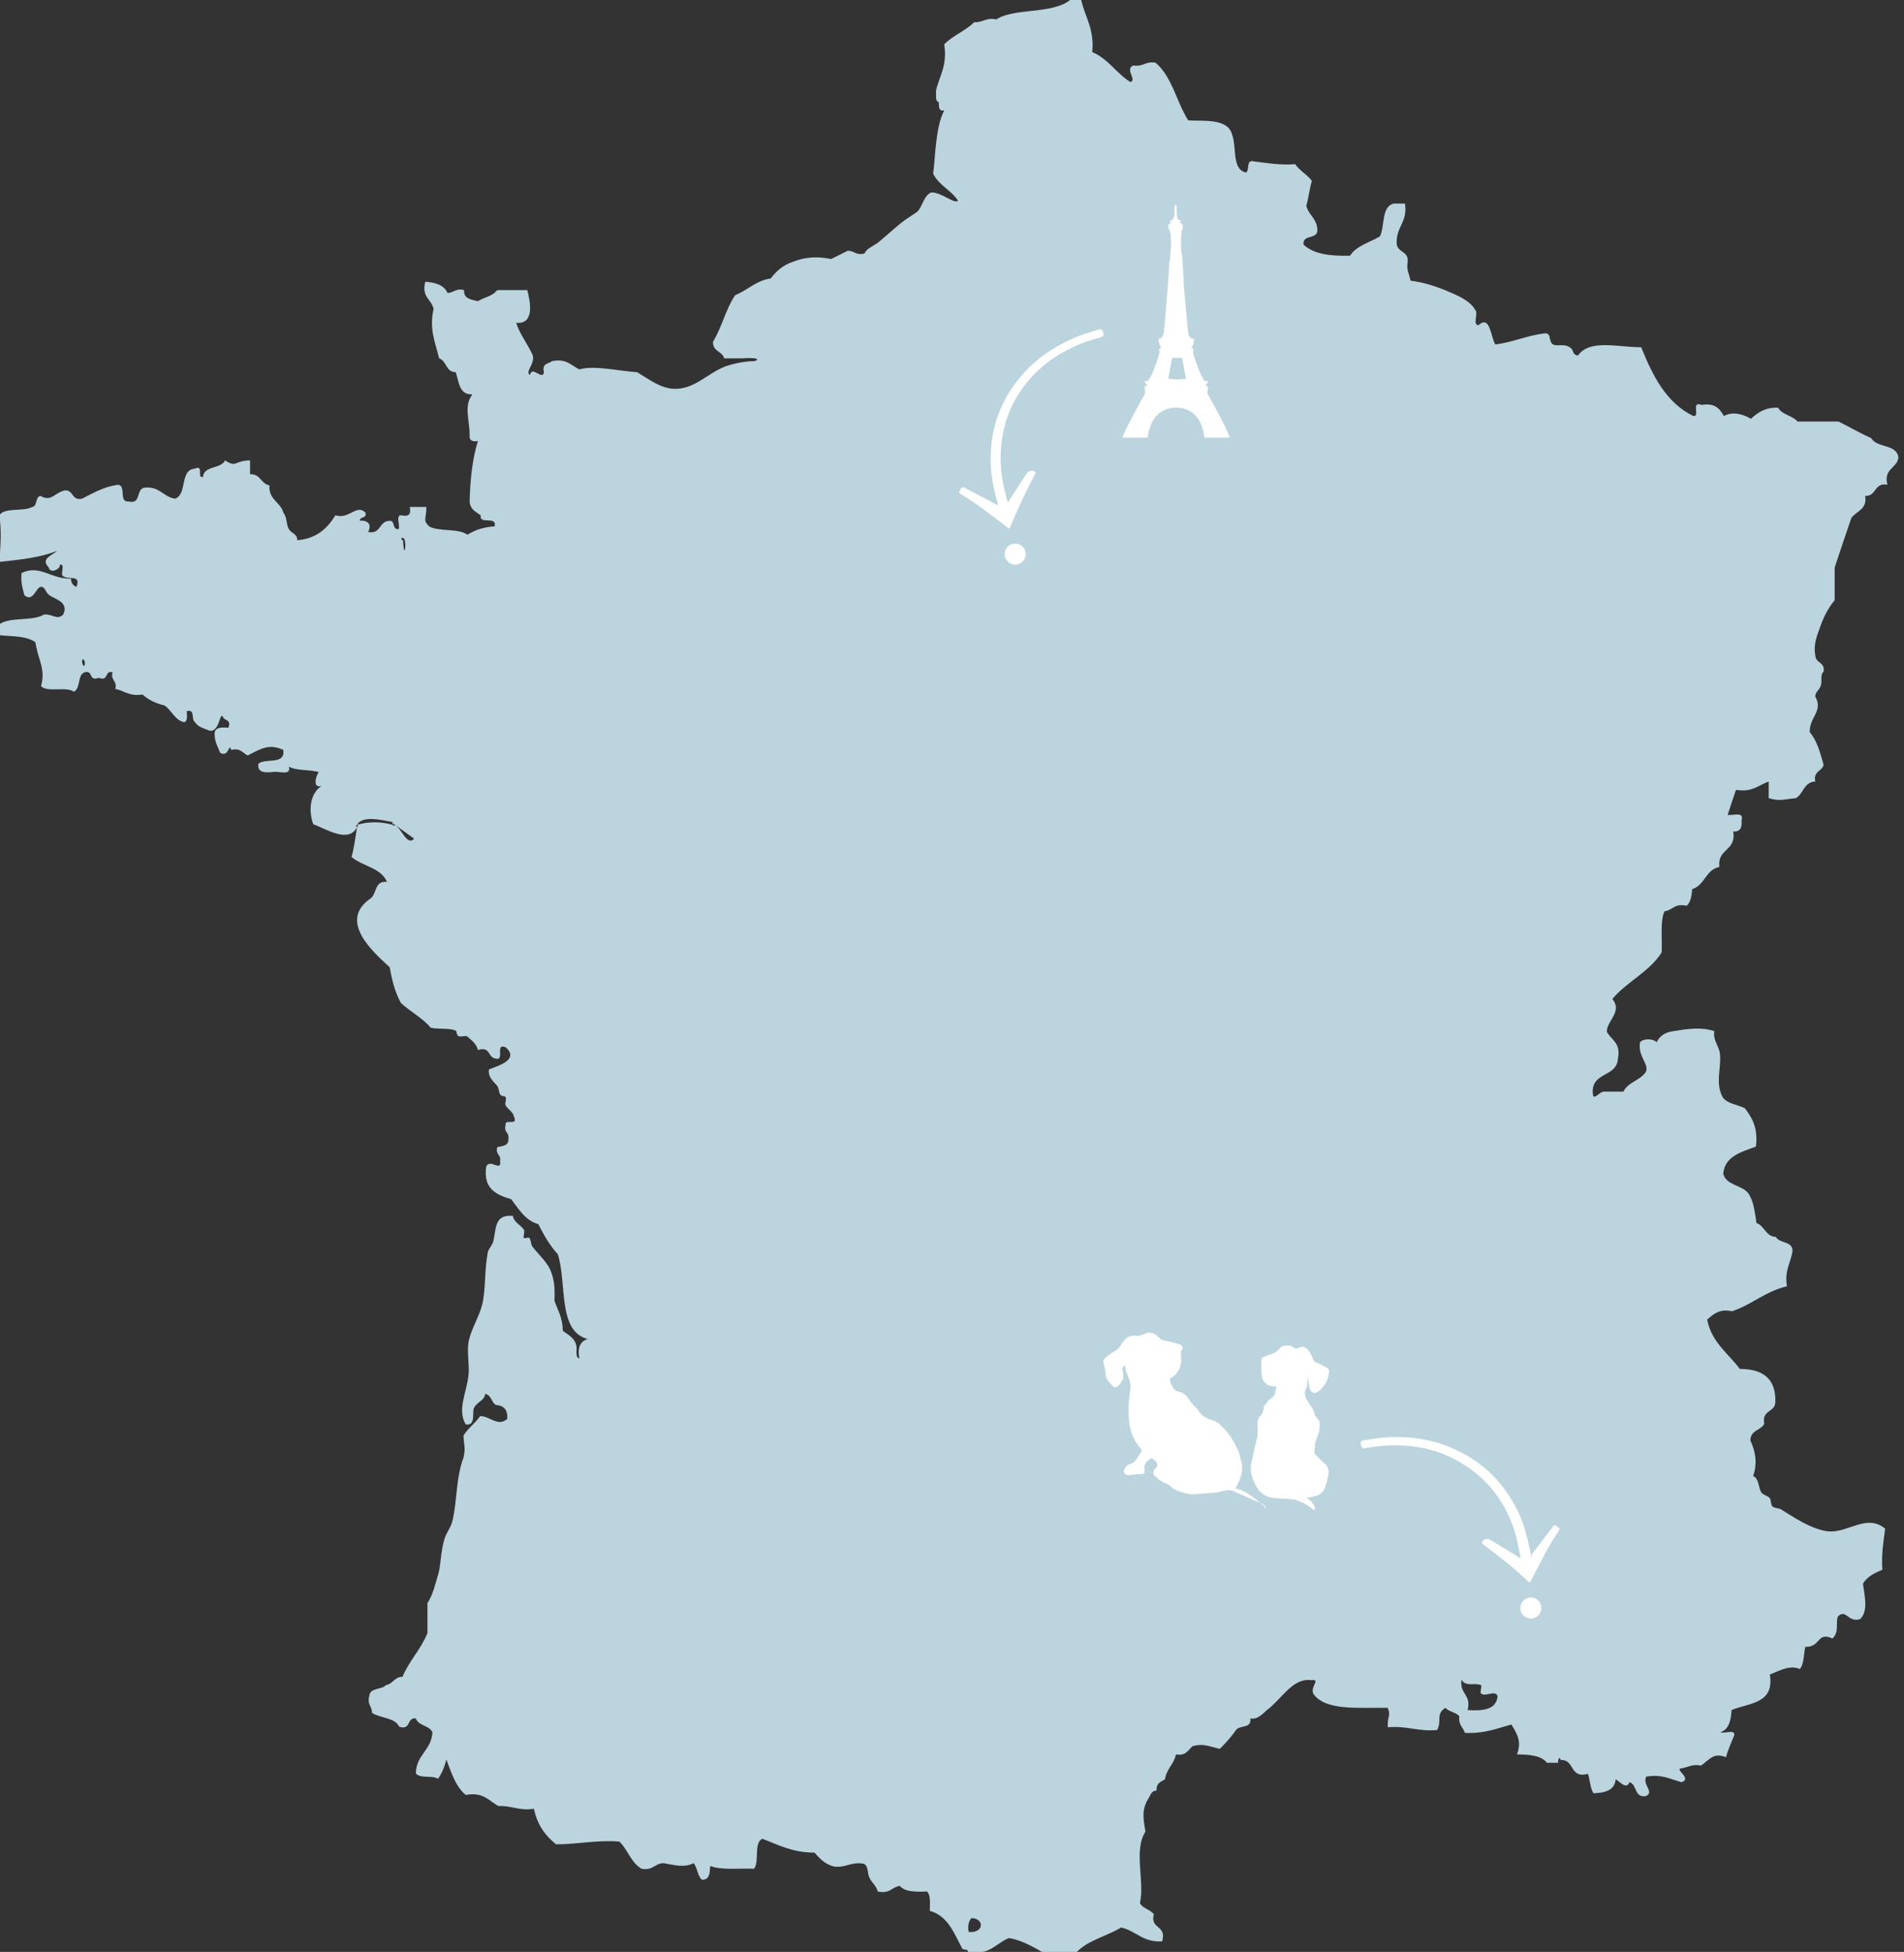 <?xml version="1.0" encoding="utf-8"?>
<!-- Generator: Adobe Illustrator 19.1.0, SVG Export Plug-In . SVG Version: 6.00 Build 0)  -->
<!DOCTYPE svg PUBLIC "-//W3C//DTD SVG 1.1//EN" "http://www.w3.org/Graphics/SVG/1.1/DTD/svg11.dtd">
<svg version="1.1" id="Layer_1" xmlns="http://www.w3.org/2000/svg" xmlns:xlink="http://www.w3.org/1999/xlink" x="0px" y="0px"
	 viewBox="0 0 343.4 351.9" style="enable-background:new 0 0 343.4 351.9;" xml:space="preserve">
<rect x="0" y="0" width="343.4" height="351.9" fill="#333333" stroke="none"/>
<style type="text/css">
	.st0{fill-rule:evenodd;clip-rule:evenodd;fill:#BCD4DE;}
	.st1{fill-rule:evenodd;clip-rule:evenodd;fill:#FFFFFF;}
	.st2{fill:#FFFFFF;}
</style>
<path class="st0" d="M193,0c0.7,0,1.3,0,2,0c0.7,3.1,2.4,5.2,2,9.4c2.9,1.2,4.4,3.9,6.9,5.4c1.2-0.5-1.1-2.3,0.5-3
	c1.8,0.3,2.1-0.8,4-0.5c3,2.5,3.8,7.1,5.9,10.4c2.3,0.2,7.1-0.5,7.9,2.5c0.9,2.3-0.1,6.3,2.5,6.9c0.8-0.4-0.1-2.4,1.5-2
	c2.4,0.3,4.6,0.7,7.4,0.5c0.8,1.2,2.1,1.8,3,3c-0.4,1.4-0.6,3.1-1,4.5c0.4,1.7,2,2.3,2,4.5c-0.1,1.6-2.7,0.6-2.5,2.5
	c1.8,1.7,4.8,2.1,8.4,2c1.1-1.8,3.6-2.4,5.4-3.5c0.9-1.9,0.2-5.4,2.5-5.9c0.7,0,1.3,0,2,0c0.5,3.3-1.5,4.1-1.5,6.9
	c-0.1,2,2.1,1.5,2,3.5c-0.3,1.6,0.3,2.3,0.5,3.5c2.4,0.3,4.9,1.1,6.9,2c1.9,0.8,4,1.7,4.9,3.5c0.3,0.7-0.6,2.6,0.5,2.5
	c2.1-1.9,2.2,2.4,3,3.5c3.2-0.4,5.6-1.6,8.9-2c1.3-0.1,0.6,1.4,1.5,2c0.7,0.4,1.9-0.2,3,0.5c0.9,0.5,0.3,1.3,1.5,1.5
	c2.1-3,7.1-1.5,11.4-1.5c2.1,5.2,4.5,10,9.4,12.4c1.3,0.2-0.5-2.8,1.5-2c2.4-0.4,3.3,0.7,4,2c1.7-0.9,3.5-0.3,4.9,0.5
	c1.2-1.1,2.6-2.1,4.9-2c0.7,1.3,2.6,1.4,3.5,2.5c2.5,0,4.9,0,7.4,0c2,1,3.9,2.1,5.9,3c1,1.8,4.6,1,4.9,3.5c-0.3,2-2.7,1.9-2,4.9
	c-2.4-0.5-1.9,2.1-4,2c0.4,2.5-1.6,2.7-2.5,4c-1,2.9-2,5.9-3,8.9c0,2,0,4,0,5.9c-1,1.2-1.9,2.8-2.5,4.5c-0.5,1.5-1.4,3.2-1,5.4
	c0,1.5,1.8,1.2,1.5,3c-0.7,0.6-0.2,1.7-0.5,2.5c-0.3,0.9-1,1.1-1,2c1.5,2.6-1.1,3.7-1,6.4c1.3,1.5,1.9,3.7,2.5,5.9
	c-0.3,1.2-1.9,1.1-1.5,3c-2.1,0.1-2.1,2.2-3.5,3c-2.3,0.2-2.8,0.6-4.9,0c0-1,0-2,0-3c-1.8,0.6-2.9,2-5.9,1.5c-0.5,1.5-1,2.9-1.5,4.5
	c0.9,0.2,3-0.7,2.5,1c0.1,1.3-0.2,2.1-1.5,2c0.6,3.6-2.9,3-2.5,6.4c-2.5,0.5-2.6,3.3-4.9,4c-0.1,1.3-0.3,2.4-1,3
	c-2.2-0.5-2.5,0.8-4,1c-0.8,1.8-0.4,4.9-0.5,7.4c-2.2,3.5-6.3,5.3-8.9,8.4c1.9,2.3-1,3.9-1,5.9c0.8,1.5,2.6,2,2,4.9
	c-0.2,3.4-5,2.3-4.5,6.4c0.1,1.2,1.3-0.6,2-0.5c1.2,0,2.3,0,3.5,0c0.8-1.7,3-2,4-3.5c0.8-1.3-1.5-2.9-1-5.4c0.6-0.7,2.3-0.7,3,0
	c0.5-1.1,1.5-1.8,3-2c2.5-0.4,5-0.8,7.4,0c-0.3,1.6,0.8,2.6,1,4c0.3,2.7-0.9,5.3,0.5,7.9c0.8,1.2,2.6,1.3,4,2c1.3,1.7,2.4,3.5,2,6.9
	c-2.6,1-5.6,1.7-5.9,4.9c0.5,2.1,3.3,2,4.5,3.5c1,1.4,1.2,3.5,1.5,5.4c1.5,0.5,1.6,2.4,3.5,2.5c0.6,1.2,3,0.7,3,2.5
	c-0.3,2.2-1.5,3.5-1,6.4c-3.9,0.9-6.3,3.3-9.9,4.5c-2.4-0.5-3.4,0.6-4.5,1.5c0.8,4.1,3.8,6.1,5.9,8.9c4.2,0,6.5,1.8,6.4,5.9
	c0,2-2.5,1.4-2,4c-0.6,1.2-2.5,1.1-2.5,3c0.9,1.9,1.3,4.1,0.5,6.4c1.1,0.5,0.9,2.1,1.5,3c0.3,0.4,1.2,0.6,1.5,1
	c0.3,0.5,0.1,1.1,0.5,1.5c0.3,0.3,1.1,0.3,1.5,0.5c1.8,1.1,5.8,3.9,8.9,4c3.4,0.1,6.7-3.2,9.9-0.5c-0.3,2.4-0.7,4.6-0.5,7.4
	c-1.4,0.6-2.7,1.2-3.5,2.5c0.3,2.3,1,4.9-0.5,6.4c-2.2,0.7-2.5-1.9-4-0.5c-0.5,1,0.3,2.8-1,4c-2.8-1.3-2.1,1.6-4.9,1.5
	c-0.3,1.3-0.2,3.1-1,4c-1.7-0.8-3.7,0.3-5.4,1c0.9,5.3-3.8,5.1-6.9,6.4c-0.1,1.9-0.5,3.5-2,4c0.7,0.3,2.6-0.6,2.5,0.5
	c-0.5,1.3-1.1,2.5-1.5,4c-2.3-0.9-2.9,0.4-4.5,1.5c-1.6-0.3-2.3,0.3-3.5,0.5c-1.5,0.1,2,1.8,0,2.5c-2-0.5-3.5-1.5-6.4-1
	c-0.7,1.5,1.5,2.7,0,3.5c-2.2,0.4-1.6-2.1-3-2.5c-0.6,1.5-1.9-0.3-2.5-0.5c-0.2,2-1.9,2.4-4,2.5c-0.6-0.9-0.6-2.3-1-3.5
	c-3.4,0.9-2.3-2.6-4.9-2.5c-0.3-0.8-0.5,0-0.5,0.5c-0.7,0-1.3,0-2,0c-1-1.3-3.1-1.5-5.4-1.5c0.9-2.4,0-3.7-1-5.4
	c-2.6,0.7-4.9,1.7-8.4,1.5c-0.3-1-1.2-1.4-1-3c-0.6-0.7-1.9-0.8-2.5-1.5c-1.8,1.1-0.6,2.3-1.5,4c-3.5,0.3-5.4-0.8-8.9-0.5
	c-0.1-2.1,0.6-1.9,0-3.5c-5.2-0.1-11.2,0.6-13.4-2.5c-0.7-1.4,1.5-2.7-0.5-2.5c-3.3-0.4-5.2,3.4-7.9,5.4c-0.7,0.6-1.7,1.8-3,1.5
	c0.3,1.8-1.7,1.2-2.5,2c-0.9,1.3-1.9,2.4-3,3.5c-2.1-0.5-2.9-1-4.9-0.5c-0.8,0.7-1.2,1.8-3,1.5c-0.4,1.8-1.7,2.6-2,4.5
	c-0.7,0.4-1.6,0.7-1.5,2c-1,0.1-1,0.7-1.5,1.5c-1.1,1.8-1,3.2-0.5,5.9c-2.2,3.4-0.1,8.9-1,12.9c0.5,1,1.8,1.1,2.5,2
	c-0.7,2.8,2.4,1.9,1.5,4.9c-3.5,0.2-4.7-1.9-7.4-2.5c-2.8,1.7-6.5,2.4-8.4,4.9c-1.4-0.7-2.6,0.3-4.9,0c-2.2-1.1-4.1-2.5-6.9-3
	c-2.4,0.9-3.4,3.2-7.4,2.5c0-0.5-0.6-0.4-1-0.5c-1.5-2.8-2.6-6-5.9-6.9c0-1.3,0.2-2.8-0.5-3.5c-2,0.1-4,0.1-4.9-1
	c-1.5,0.2-1.8,1.5-4,1c-0.2-1-1.1-1.6-1.5-2.5c-0.4-0.8-0.1-2-1-2.5c-2.4-0.4-3.2,0.8-5.4,0.5c-1.6-0.4-2.5-1.4-3.5-2.5
	c-4,0-6.5-1.4-9.4-2.5c-1.6,0.7-0.5,4.2-1.5,5.4c-2.7-0.1-5.9,0.3-7.9-0.5c-0.1,1.3-0.1,2.5-1.5,2.5c-0.8-0.7-0.8-2.2-1.5-3
	c-1.7,0.9-3.6,0.3-5.4,0c-1.6,0-1.9,1.4-4,1c-1.9-1.1-2.5-3.5-4-4.9c-4.3-0.3-7.4,0.5-11.4,0.5c-1.9-1.5-3.4-3.5-4-6.4
	c-2.7,0.4-4-0.6-6.4-0.5c-1.7-0.9-2.7-2.6-5.9-2c-1.8-1.5-2.6-4-3.5-6.4c-0.3,1.3-0.8,2.5-1.5,3.5c-0.9-0.7-3.3,0-4-1
	c0.1-3.4,2.8-4.1,3-7.4c-0.6-1.3-2.5-1.1-3-2.5c-1.7-0.2-0.8,2.2-3,1.5c-0.8-1.7-3.4-1.5-4.9-2.5c0-1.2-0.9-1.5-0.5-3
	c0.1-1.6,2.2-1.1,3-2c1.3-0.2,1.5-1.5,3-1.5c1.2-2.9,3.3-4.9,4.5-7.9c0-1.8,0-3.6,0-5.4c1-1.5,1.4-3.4,2-5.4c0.4-1.5,0.4-3.8,1-5.9
	c0.3-1.3,1.2-2.2,1.5-3.5c0.9-3.8,0.6-7.7,2-11.4c0.4-2,0.1-1.7,0-4c0.8-1.3,2.1-2.2,3-3.5c1.8,0,3.2,2,4.9,0.5
	c0.1-1.6-0.6-2.4-2-2.5c-0.9-0.4-0.8-1.8-2-2c-0.1,1.2-1.3,1.3-2,2.5c-0.4,0.8,0.4,3.3-1.5,3c-1.6-2.7,0.2-5.8,0.5-8.9
	c0.2-1.9-0.3-4,0-5.9c0.4-2.3,1.9-4.5,2.5-6.9c0.6-2.6,0.4-6.5,1-9.4c0.1-0.5,0.8-1.2,1-2c0.5-2.3,0.2-4.8,3.5-4.5
	c0.2,1.2,1.4,1.6,2,2.5c0.2,0.3-0.2,1.3,0,1.5c0.2,0.1,0.9-0.2,1,0c0.3,0.4,0.2,1,0.5,1.5c1.1,1.5,2.9,2.9,3.5,4.9
	c0.5,1.3,0.6,3,0.5,4.9c0.6,1.7,1.5,3.1,1.5,5.4c1,0.8,2.3,1.3,2.5,3c0,0.8-0.2,1.9,0.5,2c-0.4-2,0.2-3.1,1.5-3.5
	c-5.5-1.4-3.7-10.1-5.4-15.3c-1.4-1.5-2.5-3.4-3.5-5.4c-2.4-0.7-3.5-2.7-4.9-4.5c-2.7-0.8-5.1-1.9-4.5-5.9c0.7-1.5,2.8,1.1,2.5-1
	c0.2-1.2-0.9-1.1-0.5-2.5c0.9-0.2,2.1-0.2,2-1.5c0.2-1.2-0.9-1.1-0.5-2.5c-0.2-1.2,2.3,0.3,1.5-1.5c-0.2-0.9-1.1-1.3-1.5-2
	c-0.2-0.4,0.2-1.1,0-1.5c-0.2-0.3-0.8-0.1-1-0.5c-0.3-0.6-0.2-1.1-0.5-1.5c-0.3-0.5-1.8-1.5-1.5-3c1.8-0.7,5.5-1.8,3-4
	c-2.1-0.8,0.1,2.7-2,2c-1.2-0.3-0.8-2.2-3-1.5c-0.3-1.2-1.2-1.8-2-2.5c-0.4-0.1-1.1,0.2-1.5,0c-0.4-0.2-0.3-0.9-0.5-1
	c-1.3-0.5-2.6-0.2-4.5-0.5c-1.5-1.8-3.7-2.9-5.4-4.5c-1-1.8-1.6-4-2-6.4c-2.9-2.7-9.4-8.3-3.5-12.4c1.2-0.8,0.7-3.3,3-3
	c-1.1-2.6-4.4-2.8-6.4-4.5c0.5-1.7,0.7-3.6,1-5.4l0.2-0.2l-0.2-0.2c2.1-0.6,4.3-0.6,6.4,0l0.2,0.2l0.2-0.2c1.3,0.7,2.2,3.9,3.5,2.5
	c-3.5-2.5-3.7-2.7-3.7-2.7l-0.2,0.2c0-0.2,0-0.3,0-0.5c-1.8-0.3-5.4-1.3-6.4,0.5l-0.2,0.2l0.2,0.2c-1.5,3.1-5.8,0.2-7.9-0.5
	c-1-2.8-0.4-5.7,1.5-6.9c-1.8,0.5-0.9-2.1-0.5-2.5c-1.6-0.5-4.1-0.2-5.4-1c0.5,1.8-1.9,0.7-3,1c-1.4,0.1-2.7,0.1-2.5-1.5
	c1.2-1.1,4.9,0.3,4.5-2.5c-2.4-1.1-3.8-0.4-6.4,1c-0.9-0.4-1.3-1.4-3-1c-0.4-1.5-0.4,1.5-2,0.5c-0.4-1.1-1-1.9-1-3.5
	c0.1-1.1,1.2-1.1,2.5-1c0.6-1.6-0.8-1.2-1-2c-0.6-0.9-0.6,3-2.5,2.5c-0.9-0.4-2-0.6-2.5-1.5c-0.8-0.4,0.1-2.4-1.5-2
	c0,0.8,0.2,1.9-0.5,2c-1.7-0.4-2.2-2.1-3.5-3c-1.6-0.4-2.9-1-4-2c-2.4,0.4-3.3-0.7-4.9-1c0.4-1.5-0.9-1.5-0.5-3
	c-1.5-0.4-0.6,1.7-2.5,1c-1.9,0.7-0.9-1.4-2.5-1c-1.4,0.4-0.7,3-2,3.5c-1.3-1-4.8,0.2-5.9-1c0.9-3.2-0.6-4.8-1-7.9
	c-2-1.5-5.8-0.9-7.4-1.5c0.3-3.8,6.4-1.9,8.9-3.5c1.5-0.2,2.4,1.1,3.5,0c1.1-2.3-1.6-2.8-2.5-3.5c-0.8-0.6-0.7-1.5-1.5-1.5
	c-0.9,0-1.4,2.9-3,1.5c-0.3-1.2-0.7-2.3-0.5-4c3.3-1.6,5.4,1.2,8.9,1c0,0.8,0.4,1.3,1,1.5c0.9-2.4-1.6-1.1-2.5-2
	c-0.4-0.4,0.5-2.2-0.5-2c0.2,0.8-1.8,1.7-2,0.5c-1.6-1.6,0.7-2.2,1.5-3c-2.9,1.2-6.6,1.6-10.4,2c0.2-3.6,0.4-5,0-8.4
	c0.9-1.5,4.3-0.6,5.9-1.5c1-0.1,0.5-1.8,1.5-2c2,1.2,2.6-0.7,4.5-1c1.5,0,1.1,1.9,3,1.5c2-1,3.8-2.1,6.4-2.5c1.7,0,0.1,3.2,2,3
	c2.4,0.6,1.2-2.4,3-2.5c2.7-0.2,3.2,1.7,5.4,2c2.2-0.8,0.8-5.2,3.5-5.4c1.8-0.8,0.3,1.7,1.5,1.5c0.2-2.1,3.2-1.4,4-3
	c2.1,1.4,1.7,0,4.5,0c0,0.8,0,1.6,0,2.5c1.9-0.1,1.9,1.7,3.5,2c-0.2,2.6,2,3,2.5,4.9c0.7,0.9,0.5,2.1,1,3c0.4,0.7,1.6,0.9,1.5,2
	c3.5-0.3,5.4-2.1,6.9-4.5c2.5,0.8,3.8-2.1,5.4-0.5c0.4,1.1-1.1,0.7-1,1.5c0-0.1,2.6-0.2,1.5,2c2.4,0.5,1.9-2.1,4-2
	c0.9,0.1,0.3,1.6,1.5,1.5c0.3-0.7-0.6-2.6,0.5-2.5c1.3,0.3,1.8-0.2,1.5-1.5c1,0,2,0,3,0c0,2.2-0.7,2.3,0.5,3.5
	c1.8,1,5.3,0.3,6.9,1.5c1.3-0.8,2.9-1.4,4.9-1.5c0.5-2-2.8-0.2-2.5-2c-0.8-0.6-1.9-1-2-2.5c0.1-4,0.5-7.7,1.5-10.9
	c-1,0.2-1.6-0.1-1.5-1c0-3-1.1-5.3,0.5-7.4c-2.4,0.1-2.4-2.2-3-4c-1.8,0-1.6-2-3-2.5c-0.8-3.2-1.8-5.3-1-8.9
	c-0.4-1.8-2.2-2.1-1.5-4.9c1.8,0.1,3.4,0.6,4,2c1.2,0,1.5-0.9,3-0.5c-0.1,1.6,1.3,1.7,2.5,2c0.9-0.6,1.9-0.7,3-1.5
	c0.2-0.2,0.4-0.6,1-0.5c1.7,0,3.3,0,4.9,0c0.6,2.3,1.3,6.2-2,5.9c0.7,2.2,2.1,3.8,3,5.9c0.4,1.5-1.5,3-0.5,3.5
	c0.3-1.8,2.3,1.1,2.5-0.5c-0.4-1.6,0.8-1.5,1.5-2c2.6-0.5,3.4,0.8,4.9,1.5c2.5-0.8,7.2,0.3,10.4,0.5c2.5,1.5,4.4,3,6.9,3
	c3.5,0,5.7-2.7,8.9-4c1.1-0.4,3.4-1,5.4-1c1.6-0.6-1.3-0.6-2-0.5c-1.2,0-2.3,0-3.5,0c-0.3-1.3-2.1-1.2-2-3c1.6-2.6,2.3-5.9,4-8.4
	c2.3-0.9,3.7-2.6,6.4-3c1-1.3,2.2-2.4,4-3c2.3-0.9,4.4-1,6.9-0.5c1-0.5,2-1,3-1.5c1.2,0,1.5,0.9,3,0.5c0.5-1,1.6-1.3,2.5-2
	c1.1-0.9,2.2-1.9,3.5-3c0.9-0.8,2-1.5,3.5-2.5c1-0.9,1.1-2.8,2.5-3.5c1.9-0.1,4.1,2.1,4.9,1.5c-1.2-1.9-3.5-2.8-4.5-4.9
	c0.4-2.8,0.4-8.4,2-11.4c-1.1,0.2-0.9-0.7-1-1.5c-0.7-0.2-0.4-1.2-0.5-2c0.6-2.7,2.1-4.5,1.5-8.4c1.5-1.6,3.8-2.4,5.4-4
	c1.6,0.1,2.1-0.9,4-0.5C182.8,1.4,189.8,2.6,193,0z M72.7,97c-0.7-0.2,0,0.6,0,0.5C72.9,101.5,73.5,97.2,72.7,97z M15.3,119.7
	c0.1-0.5-0.4-1.3-0.5-0.5C14.8,119.8,15.2,120.5,15.3,119.7z M264.7,308.3c2.8,0.2,5.2-0.1,5.4-2.5c-0.4-1.2-2.2,0.2-3-0.5
	c-0.2-0.2,0.2-1.4,0-1.5c-1.1-0.5-2.8,0.4-3.5-1C263.2,305.5,265.4,305.4,264.7,308.3z M174.7,348.3c2.7,0.3,3-2.4,0.5-2.5
	C174.7,346.4,174.5,347.2,174.7,348.3z"/>
<g>
	<path class="st1" d="M228.4,272c-0.1-0.1-0.1-0.2-0.2-0.3c-0.6-0.5-1.1-0.9-1.7-1.4c-0.8-0.6-1.6-1.2-2.5-1.6
		c-0.3-0.2-0.7-0.2-1-0.3c-0.1,0-0.2-0.1-0.2-0.1c0.3-0.4,0.5-0.9,0.7-1.3c0.5-1.2,0.7-2.5,0.3-3.8c-0.1-0.4-0.2-0.8-0.3-1.2
		c-0.1-0.3-0.2-0.6-0.4-0.9c-0.3-0.7-0.7-1.3-1.1-2c-0.4-0.6-0.9-1.2-1.4-1.7c-0.3-0.4-0.7-0.7-1.1-1c-0.4-0.2-0.9-0.4-1.3-0.5
		c-0.8-0.3-1.5-0.7-2-1.5c-0.2-0.4-0.6-0.7-0.9-1c-0.3-0.4-0.7-0.8-1-1.3c-0.4-0.6-1-1.1-1.7-1.2c-0.7-0.1-1-0.6-1.3-1.2
		c-0.2-0.3-0.2-0.6-0.3-1c0-0.1,0.1-0.2,0.2-0.3c0.5-0.2,0.8-0.6,1.2-1.1c0.4-0.5,0.5-1.1,0.6-1.6c0.1-0.4,0-0.8,0-1.3
		c0-0.4-0.1-0.8,0.2-1.1c0.2-0.3,0-0.8-0.4-0.9c-0.6-0.2-1.2-0.4-1.8-0.5c-0.4-0.1-0.9-0.2-1.3-0.3c-0.3-0.1-0.5-0.3-0.7-0.5
		c-0.4-0.4-0.8-0.7-1.3-0.8c-0.3,0-0.5,0-0.8,0c-0.4,0.1-0.7,0.3-1.1,0.4c-0.4,0.2-0.8,0.1-1.2,0.1c-0.5,0-1,0.1-1.4,0.4
		c-0.5,0.4-0.8,0.9-1.1,1.4c-0.3,0.5-0.7,0.8-1.2,1.1c-0.7,0.4-1.3,0.8-1.8,1.4c-0.1,0.1-0.1,0.3-0.1,0.4c0.1,0.5,0.2,0.9,0.3,1.4
		c0,0.2,0.1,0.4,0.1,0.5c0,0.6,0.1,1.1,0.4,1.5c0.3,0.4,0.7,0.7,1,1.1c0.1,0.1,0.5,0.1,0.7,0c0.4-0.3,0.7-0.8,1-1.3
		c0.1-0.1,0.1-0.4,0.1-0.5c0-0.1,0-0.2,0-0.3c0-0.2-0.1-0.5-0.1-0.7c-0.2-0.4,0-0.9,0.4-1c0.1,0.3,0.1,0.7,0.2,1
		c0.2,0.5,0.4,1.1,0.6,1.6c0.1,0.4,0.2,0.9,0.2,1.3c-0.1,0.8-0.2,1.7-0.3,2.5c-0.1,1.4-0.1,2.8,0.1,4.1c0.1,0.7,0.3,1.4,0.5,2
		c0.4,0.9,0.9,1.8,1.6,2.5c0.1,0.1,0.1,0.2,0.1,0.4c-0.4,0.6-0.7,1.2-1.1,1.7c-0.2,0.3-0.6,0.5-0.9,0.6c-0.6,0.2-1,0.6-1.2,1.3
		c0,0.1,0,0.3,0.1,0.4c0.3,0.3,0.7,0.5,1.2,0.3c0.3-0.1,0.6,0,0.9-0.1c0.4,0,0.9,0,1.3-0.1c0.1,0,0.2-0.1,0.2-0.2c0-0.3,0-0.6,0-0.9
		c0-0.1,0-0.3,0-0.4c0.2-0.4,0.5-0.9,1-1.1c0.1-0.1,0.2-0.2,0.3-0.2c0.2,0.1,0.3,0.2,0.5,0.3c0.1,0.1,0.2,0.2,0.3,0.3
		c0.3,0.4,0.3,0.9-0.1,1.2c-0.3,0.3-0.4,0.7-0.4,1c0,0.2,0.2,0.3,0.4,0.5c0.2,0.2,0.4,0.4,0.7,0.6c0.1,0.1,0.1,0.1,0.2,0.1
		c0.3,0.2,0.6,0.4,0.9,0.5c0.2,0.1,0.4,0.2,0.6,0.3c0.1,0.1,0.2,0.1,0.3,0.2c0.7,0.8,1.7,1,2.6,1.3c0.4,0.1,0.9,0.2,1.3,0.2
		c0.6,0,1.1-0.1,1.7-0.1c0.8-0.1,1.6-0.1,2.4-0.2c0.4,0,0.7-0.1,1.1-0.2c0.7-0.2,1.4-0.4,2.2-0.1c1.1,0.5,2.3,1,3.4,1.5
		c0.6,0.3,1.2,0.5,1.8,0.8c0.2,0.1,0.4,0.3,0.7,0.5C228.1,271.9,228.2,272,228.4,272C228.3,272.1,228.4,272,228.4,272z"/>
	<path class="st1" d="M230.2,250c-0.1,0.6-0.2,1.1-0.4,1.6c-0.1,0.1-0.2,0.2-0.3,0.3c-0.6,0.4-1.1,1-1.5,1.6
		c-0.1,0.1-0.1,0.3-0.1,0.5c-0.1,0.5-0.2,0.9-0.6,1.3c-0.4,0.4-0.5,0.9-0.5,1.4c0,0.7,0.1,1.4,0,2c0,0.3-0.1,0.7-0.2,1
		c-0.2,0.9-0.4,1.7-0.6,2.6c-0.1,0.6-0.3,1.2-0.4,1.8c0,0.3,0,0.5,0,0.8c0,0.9,0.3,1.7,0.7,2.5c0.2,0.4,0.4,0.8,0.6,1.1
		c0.3,0.4,0.7,0.7,1.1,1c0.7,0.4,1.4,0.6,2.3,0.6c0.4,0,0.8,0.1,1.2,0.1c0.2,0,0.3,0,0.5,0c0.3,0,0.6,0.1,0.9,0.1c0.2,0,0.3,0,0.5,0
		c1.1,0.4,2.1,0.8,3,1.5c0.2,0.1,0.3,0.3,0.5,0.4c0,0,0.1,0,0.2,0c0-0.1,0.1-0.2,0.1-0.3c-0.1-0.2-0.1-0.3-0.2-0.5
		c-0.2-0.3-0.4-0.6-0.6-0.8c-0.2-0.2-0.5-0.4-0.8-0.6c0.7,0,1.3-0.2,2-0.4c0.7-0.3,1.2-0.8,1.4-1.5c0.2-0.6,0.4-1.2,0.5-1.8
		c0.2-0.8,0.2-1.6-0.4-2.3c-0.1-0.1-0.3-0.2-0.4-0.3c-0.5-0.5-1-1-1.5-1.5c-0.1-0.2-0.2-0.5-0.1-0.7c0-0.4,0.1-0.9,0.1-1.3
		c0.1-0.4,0.2-0.8,0.4-1.2c0.2-0.5,0.4-1.1,0.4-1.7c0-0.3,0-0.6,0-0.9c-0.1-0.4-0.3-0.6-0.6-0.9c-0.2-0.2-0.3-0.3-0.3-0.5
		c-0.1-0.6-0.4-1.2-0.8-1.7c-0.2-0.3-0.4-0.6-0.6-0.9c-0.4-0.7-0.5-1.4-0.1-2.2c0.2-0.4,0.2-0.8,0.2-1.3c0-0.2,0-0.3,0.1-0.5
		c0,0.3,0.1,0.5,0.1,0.8c0.1,0.4,0.1,0.7,0.2,1.1c0.2,0.6,0.7,1.1,1.5,0.6c0.6-0.4,0.9-0.9,1.3-1.4c0.4-0.6,0.6-1.3,0.7-2.1
		c0.1-0.4-0.2-0.7-0.5-0.9c-0.6-0.3-1.1-0.6-1.7-0.8c-0.3-0.1-0.6-0.3-0.7-0.7c-0.2-0.5-0.4-1-0.7-1.4c-0.3-0.4-0.7-0.8-1.2-0.8
		c-0.2,0-0.5,0.1-0.7,0.2c-0.4,0.2-0.8,0.1-1.1-0.2c-0.3-0.3-0.8-0.2-1.2-0.2c-0.5,0-0.9,0.2-1.2,0.6c-0.4,0.5-1,0.8-1.6,1
		c-0.4,0.1-0.9,0.3-1.3,0.5c-0.3,0.1-0.3,0.3-0.3,0.6c0,0.5,0,1.1,0,1.6c0,0.4,0,0.9,0.1,1.3c0.1,0.5,0.3,0.9,0.8,1.3
		c0.5,0.4,1.1,0.5,1.8,0.4C230,249.9,230.1,250,230.2,250z"/>
</g>
<path id="eiffel_tower_1_" class="st2" d="M217.8,71v-1l0.1-0.2l-0.1-0.2h-0.5c0.4-0.3,0.6-0.9,0.6-0.9h-0.6
	c-1.1-1.3-2.2-5.4-2.2-5.4h0.2l-0.1-0.5c0,0-0.1,0.2-0.2,0c-0.1-0.2-0.1-0.3-0.1-0.3l0.2-0.1l0.1-0.3l0.2-0.8l-0.1-0.2L215,61
	l-0.3-0.1l0-0.2h-0.2l-0.2-0.8c-0.1-0.5-0.4-3.9-0.7-7.5c-0.1-0.8-0.1-1.5-0.1-1.5c0,0,0,0,0-0.1c0-0.6-0.1-1.2-0.1-1.7c0,0,0,0,0,0
	c0,0,0,0,0,0c0,0,0,0,0,0c0,0,0,0,0,0c0-0.6-0.1-1.1-0.1-1.6c0,0,0,0,0,0c0,0,0,0,0-0.1c0,0,0,0,0,0l-0.1-1.5c0-0.1,0-0.1,0-0.1
	c0,0,0,0,0,0c0,0,0,0,0,0c0,0,0,0-0.1,0l-0.1-1.3c0,0,0,0,0,0c0,0,0,0,0,0c0,0,0,0,0,0c0,0,0,0,0,0c0,0,0,0,0,0c0-0.2,0-0.3,0-0.4
	c0-0.2,0-0.5,0-0.7c0,0,0-0.1,0-0.1c0,0,0,0,0,0c0,0,0,0,0,0c0,0,0,0,0,0c0-0.7,0.1-1.3,0.1-1.6c0-0.1,0-0.1,0-0.1l0.2-0.3
	c0,0,0-0.1,0-0.2c0-0.2,0-0.4,0-0.5c0-0.2-0.2-0.2-0.2-0.2l-0.1-0.2l-0.3,0v-0.1l0.4-0.2c0,0,0.1,0-0.2-0.1
	c-0.3-0.1-0.5-0.3-0.6-0.6c-0.1-0.3,0-1.4-0.1-1.9c0-0.2,0-0.3-0.1-0.3v-0.1c0,0,0,0-0.1,0c0,0-0.1,0-0.1,0v0.1c0,0.1,0,0.2-0.1,0.3
	c0,0.5,0.1,1.6-0.1,1.9c-0.1,0.3-0.3,0.5-0.6,0.6c-0.3,0.1-0.2,0.1-0.2,0.1l0.4,0.2v0.1l-0.3,0l-0.1,0.2c0,0-0.2,0-0.2,0.2
	c0,0.1,0,0.4,0.1,0.6c0,0.1,0,0.1,0,0.1l0.2,0.3c0,0,0,0.2,0.1,0.5c0,0.3,0.1,0.7,0.1,1.2c0,0,0,0,0,0c0,0,0,0,0,0c0,0,0,0,0,0
	c0,0,0,0,0,0c0,0.2,0,0.5,0,0.7c0,0.1,0,0.2,0,0.3c0,0,0,0,0,0c0,0,0,0,0,0c0,0,0,0,0,0l0,0l0,0c0,0,0,0,0,0c0,0.3-0.1,0.7-0.1,1.3
	c0,0-0.1,0-0.1,0c0,0,0,0,0,0c0,0,0,0,0,0c0,0,0,0,0.1,0.1c0,0.4-0.1,0.9-0.1,1.4c0,0-0.1,0-0.1,0.1l-0.1,1.6c0,0.1,0,0.1,0,0.2
	c0,0,0,0,0,0c0,0,0,0,0,0c-0.3,4.5-0.8,10.2-0.9,10.9l-0.2,0.8h-0.2l0,0.2l-0.5,0.2l0,0.1l-0.1,0.1l0.3,1l0,0.1l0.2,0.1
	c0,0,0,0.1-0.1,0.3c-0.1,0.2-0.2,0-0.2,0l-0.1,0.5h0.2c0,0-1.1,4.1-2.2,5.4h-0.6c0,0,0.2,0.5,0.6,0.9h-0.5l-0.1,0.2l0.1,0.2v1
	c0,0-3.4,6-4.1,7.9h3.2h1.4c0,0,0.3-5.4,5.1-5.4c4.9,0,5.1,5.4,5.1,5.4h1.5h3.1C221.2,77,217.8,71,217.8,71z M212.3,68.4l-1.6-0.1
	l0.7-3.8h0.9h0.9l0.7,3.8L212.3,68.4z M214.7,65.3C214.7,65.3,214.7,65.3,214.7,65.3C214.7,65.3,214.7,65.3,214.7,65.3
	C214.7,65.3,214.7,65.3,214.7,65.3z"/>
<path class="st2" d="M179.9,91.1c-0.1-0.1-0.2-0.1-0.3-0.2c-1.9-1-3.8-2-5.7-3c-0.2-0.1-0.5,0-0.6,0.2c-0.1,0.1-0.2,0.3-0.2,0.4
	c-0.2,0.2-0.1,0.4,0.1,0.5c1.4,0.9,2.7,1.7,4,2.7c1.5,1.1,3,2.2,4.5,3.4c0.1,0.1,0.2,0.1,0.3,0.2c0.1-0.1,0.1-0.2,0.2-0.3
	c1.3-3.2,2.8-6.3,4.4-9.4c0.1-0.3,0.2-0.4,0.2-0.4c-0.3-0.5-1.2-0.4-1.6,0.1c-1.1,1.7-2.2,3.4-3.3,5.1c0,0-0.1,0.1-0.1,0.2
	c0-0.1-0.1-0.1-0.1-0.2c-0.6-2.2-1.1-4.3-1.2-6.6c-0.2-4.7,0.8-9.2,3.5-13.2c2.2-3.3,5.1-5.8,8.7-7.6c1.9-1,3.9-1.7,5.9-2.2
	c0.3-0.1,0.5-0.4,0.4-0.7c0-0.1-0.1-0.3-0.1-0.4c-0.1-0.2-0.3-0.4-0.6-0.3c-1.8,0.5-3.5,1-5.2,1.8c-3.2,1.5-6.1,3.4-8.4,6
	c-3.8,4.2-5.8,9-6,14.5c-0.1,2.2,0.1,4.3,0.6,6.5c0.2,0.9,0.4,1.8,0.7,2.7C179.9,90.8,179.9,91,179.9,91.1
	C179.9,91.1,179.9,91.1,179.9,91.1L179.9,91.1z"/>
<path class="st2" d="M276.2,280.6C276.2,280.6,276.2,280.6,276.2,280.6c-0.1-0.1-0.1-0.2-0.1-0.4c-0.2-0.9-0.4-1.8-0.6-2.7
	c-0.5-2.1-1.2-4.2-2.3-6.1c-2.6-4.8-6.4-8.3-11.7-10.5c-3.2-1.3-6.6-1.9-10.2-1.8c-1.8,0-3.7,0.3-5.5,0.6c-0.3,0-0.4,0.3-0.4,0.5
	c0,0.1,0.1,0.3,0.1,0.5c0.1,0.3,0.4,0.5,0.7,0.4c2.1-0.4,4.2-0.6,6.3-0.5c4,0.1,7.7,1.1,11.1,3.2c4.2,2.5,7.1,6,8.9,10.4
	c0.9,2.1,1.3,4.3,1.7,6.5c0,0.1,0,0.1,0,0.2c-0.1,0-0.1-0.1-0.2-0.1c-1.7-1.1-3.5-2.1-5.2-3.2c-0.6-0.3-1.4-0.1-1.5,0.6
	c0,0.1,0.1,0.1,0.3,0.3c2.8,2.1,5.5,4.2,8,6.6c0.1,0.1,0.2,0.1,0.3,0.2c0.1-0.1,0.1-0.2,0.2-0.3c0.9-1.7,1.7-3.3,2.6-5
	c0.8-1.4,1.6-2.8,2.5-4.1c0.1-0.2,0.1-0.4-0.1-0.5c-0.1-0.1-0.3-0.2-0.4-0.3c-0.2-0.2-0.5-0.1-0.6,0.1c-1.3,1.7-2.6,3.4-3.9,5.1
	C276.4,280.4,276.3,280.5,276.2,280.6L276.2,280.6z"/>
<circle class="st2" cx="183.1" cy="99.9" r="1.9"/>
<circle class="st2" cx="276.1" cy="289.9" r="1.9"/>
</svg>

